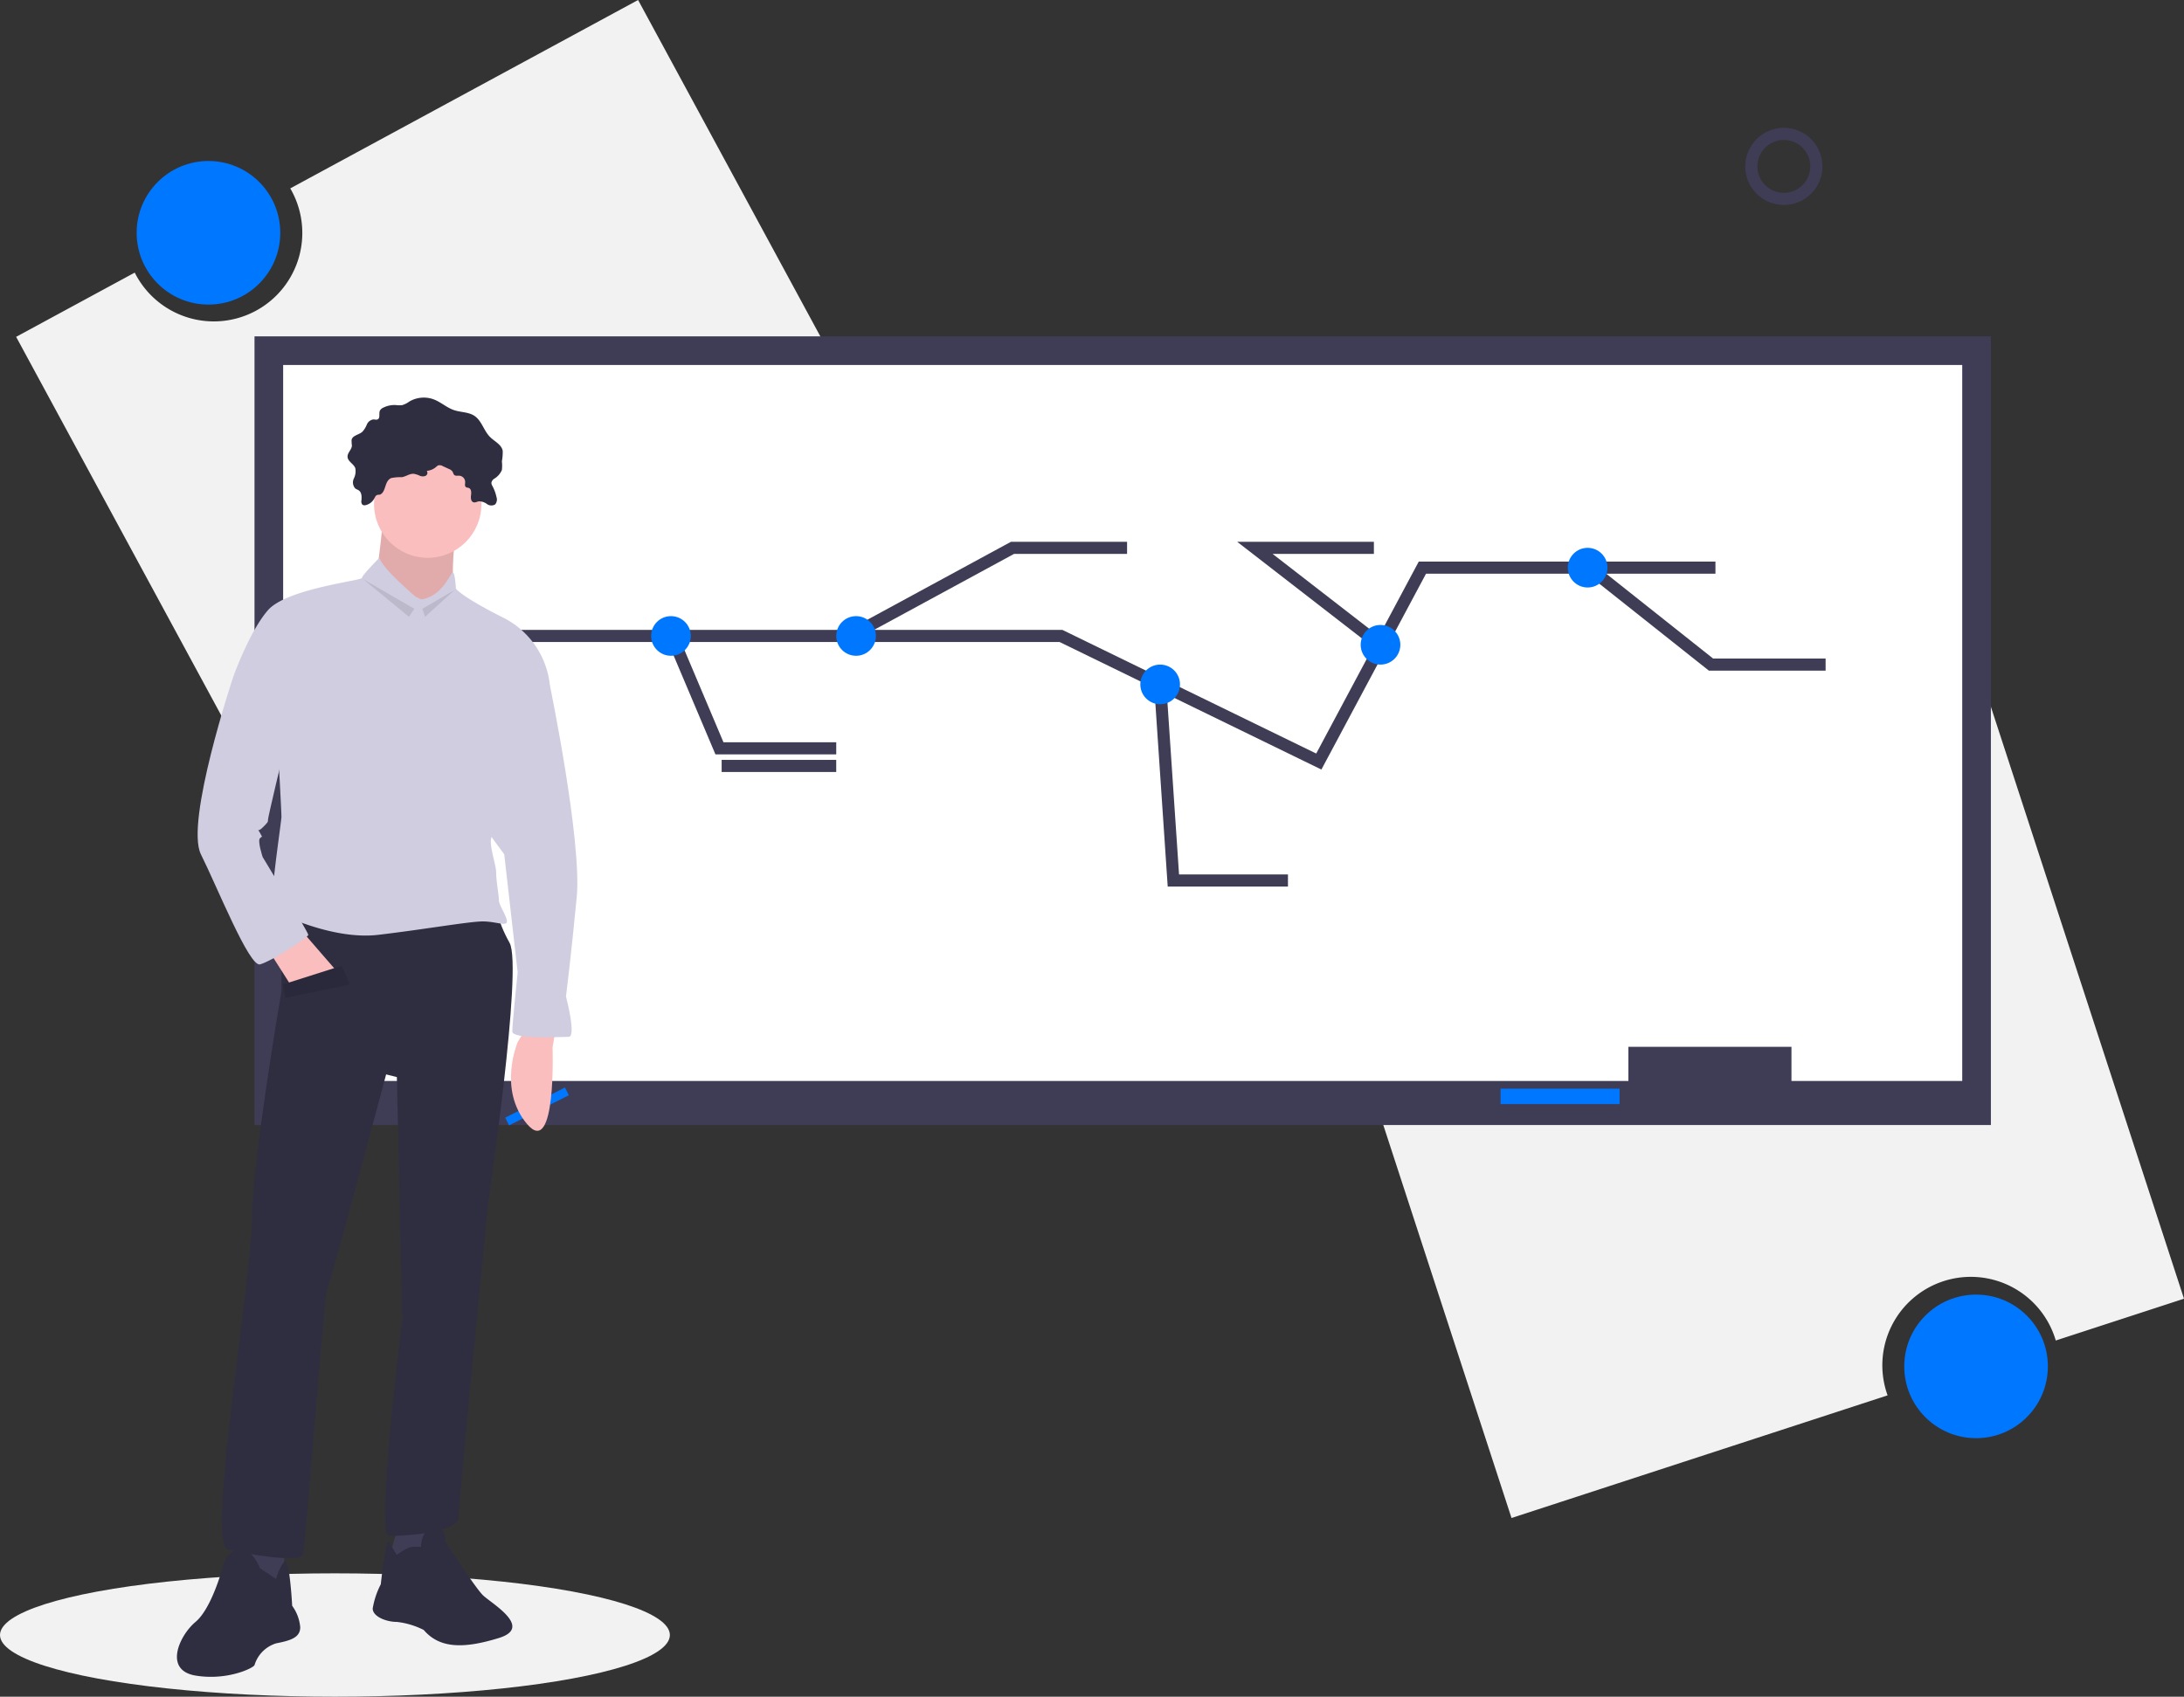 <svg xmlns="http://www.w3.org/2000/svg" width="360.344" height="280.01" viewBox="0 0 360.344 280.01"><rect x="0" y="0" width="360.344" height="280.01" fill="#333333" stroke="none"/><path d="M214.369,64.911,156.979,96a14.6,14.6,0,1,1-25.663,13.9l-19.568,10.6,50.688,93.58L265.057,158.49Z" transform="translate(-109.087 -64.911)" fill="#f2f2f2"/><circle cx="11.848" cy="11.848" r="11.848" transform="translate(22.547 26.57)" fill="#07f"/><path d="M732.611,513.5l62.05-20.24a14.6,14.6,0,1,1,27.747-9.051l21.157-6.9-33-101.179L699.608,412.323Z" transform="translate(-483.222 -262.982)" fill="#f2f2f2"/><circle cx="11.848" cy="11.848" r="11.848" transform="translate(314.188 213.651)" fill="#07f"/><rect width="286.489" height="130.156" transform="translate(41.992 55.508)" fill="#3f3d56"/><rect width="277.036" height="118.159" transform="translate(46.718 60.235)" fill="#fff"/><rect width="26.904" height="9.089" transform="translate(268.674 172.758)" fill="#3f3d56"/><rect width="19.632" height="2.545" transform="translate(247.588 179.666)" fill="#07f"/><path d="M190.5,268.949H296.3l16.4,7.991,26.134,12.732,17.088-31.994h48.354" transform="translate(-121.241 -163.995)" fill="none" stroke="#3f3d56" stroke-miterlimit="10" stroke-width="2"/><path d="M304.925,288.678l7.844,18.542h19.269" transform="translate(-194.065 -183.725)" fill="none" stroke="#3f3d56" stroke-miterlimit="10" stroke-width="2"/><path d="M385.807,263.221,412.6,248.678H431.5" transform="translate(-245.541 -158.267)" fill="none" stroke="#3f3d56" stroke-miterlimit="10" stroke-width="2"/><circle cx="3.272" cy="3.272" r="3.272" transform="translate(107.433 101.681)" fill="#07f"/><circle cx="3.272" cy="3.272" r="3.272" transform="translate(137.973 101.681)" fill="#07f"/><path d="M526.5,310.678l2.181,32.357h18.905" transform="translate(-335.083 -197.726)" fill="none" stroke="#3f3d56" stroke-miterlimit="10" stroke-width="2"/><path d="M590.278,264.781l-20.778-16.1h19.632" transform="translate(-362.45 -158.267)" fill="none" stroke="#3f3d56" stroke-miterlimit="10" stroke-width="2"/><path d="M721.051,257.678l20.159,16h18.905" transform="translate(-458.902 -163.995)" fill="none" stroke="#3f3d56" stroke-miterlimit="10" stroke-width="2"/><circle cx="3.272" cy="3.272" r="3.272" transform="translate(188.145 109.679)" fill="#07f"/><circle cx="3.272" cy="3.272" r="3.272" transform="translate(258.676 90.411)" fill="#07f"/><circle cx="3.272" cy="3.272" r="3.272" transform="translate(224.501 103.135)" fill="#07f"/><line x2="18.905" transform="translate(119.067 126.403)" fill="none" stroke="#3f3d56" stroke-miterlimit="10" stroke-width="2"/><path d="M615.93,322.589Z" transform="translate(-429.967 -228.906)" fill="none" stroke="#3f3d56" stroke-miterlimit="10" stroke-width="2"/><path d="M727.93,321.589Z" transform="translate(-501.247 -228.27)" fill="none" stroke="#3f3d56" stroke-miterlimit="10" stroke-width="2"/><path d="M727.93,329.589Z" transform="translate(-501.247 -233.361)" fill="none" stroke="#3f3d56" stroke-miterlimit="10" stroke-width="2"/><path d="M932.93,374.589Z" transform="translate(-631.717 -262.001)" fill="none" stroke="#3f3d56" stroke-miterlimit="10" stroke-width="2"/><path d="M913.93,382.589Z" transform="translate(-619.624 -267.093)" fill="none" stroke="#3f3d56" stroke-miterlimit="10" stroke-width="2"/><path d="M688.93,472.589Z" transform="translate(-476.426 -324.372)" fill="none" stroke="#3f3d56" stroke-miterlimit="10" stroke-width="2"/><circle cx="5.365" cy="5.365" r="5.365" transform="translate(288.956 22.095)" fill="none" stroke="#3f3d56" stroke-miterlimit="10" stroke-width="2"/><ellipse cx="55.262" cy="10.18" rx="55.262" ry="10.18" transform="translate(0 259.65)" fill="#f2f2f2"/><path d="M239.131,493.658l-9.859,4.974.638,1.271,9.858-4.974Z" transform="translate(-145.917 -314.181)" fill="#07f"/><path d="M343.62,532.347,343.177,535s.664,18.381-4.208,12.623-1.55-13.509-1.55-13.509l1.329-2.215Z" transform="translate(-252.009 -362.122)" fill="#fbbebe"/><path d="M276.082,299.221s-.886,9.3-1.329,9.744,6.644,8.858,6.644,8.858l6.2-5.758s-.443-8.415.886-10.187S276.082,299.221,276.082,299.221Z" transform="translate(-212.817 -214.034)" fill="#fbbebe"/><path d="M276.082,299.221s-.886,9.3-1.329,9.744,6.644,8.858,6.644,8.858l6.2-5.758s-.443-8.415.886-10.187S276.082,299.221,276.082,299.221Z" transform="translate(-212.817 -214.034)" opacity="0.1"/><path d="M115.758,698.568v7.972l-3.1.443-4.429-1.329,1.328-8.415Z" transform="translate(-68.881 -443.748)" fill="#3f3d56"/><path d="M198.425,771.275s-1.329-3.543-3.543-3.1-2.657,3.1-2.657,3.1-1.772,6.644-4.429,8.858-5.315,7.972,0,8.858,9.744-1.329,9.744-1.772a5.377,5.377,0,0,1,3.543-3.543c2.215-.443,3.986-.886,3.986-2.657a6.989,6.989,0,0,0-1.329-3.543s-.443-8.4-1.329-7.3a8.81,8.81,0,0,0-1.329,2.872Z" transform="translate(-155.533 -512.468)" fill="#2f2e41"/><path d="M178.222,689.155,176.45,695.8l4.429.886,2.214-2.214.443-5.758Z" transform="translate(-112.299 -438.321)" fill="#3f3d56"/><path d="M277.556,762.925s1.772-1.329,2.657-1.329h1.329s0-3.1,2.215-3.1,1.772,2.215,1.772,2.215,4.872,7.529,6.2,8.858,8.415,5.315,2.657,7.087-9.744,1.772-12.4-1.329A13.051,13.051,0,0,0,277.556,774c-1.772,0-3.986-.886-3.986-2.214A13.384,13.384,0,0,1,274.9,767.8s.886-7.972,1.329-7.087S277.556,762.925,277.556,762.925Z" transform="translate(-212.077 -506.333)" fill="#2f2e41"/><path d="M214.984,474.647v14.616s-4.872,28.346-4.872,37.647-7.529,53.592-3.986,54.478,11.958,2.215,12.4.886,3.543-43.4,3.986-43.848,9.744-35.433,9.744-35.433l1.772.443.886,39.862s-4.429,35.875-2.215,35.875,11.516-.443,11.516-3.1,4.872-51.82,4.872-51.82,5.758-38.976,3.543-42.962-2.215-6.2-2.215-6.2Z" transform="translate(-168.549 -325.682)" fill="#2f2e41"/><circle cx="8.858" cy="8.858" r="8.858" transform="translate(61.715 74.336)" fill="#fbbebe"/><path d="M240.34,324.527s-5.536-4.651-5.979-6.422c0,0-2.879,2.879-2.879,3.322s-12.4,1.772-15.5,5.315-5.758,11.073-5.758,11.073l7.529,14.173s.443,7.972.443,8.858-2.215,15.059-1.329,15.5,9.744,4.872,17.273,3.986,15.059-2.215,17.273-2.215,3.986.886,3.986,0-1.329-2.657-1.329-3.543-.443-3.1-.443-4.429-.886-3.543-.886-5.315,9.744-25.689,9.744-25.689a14.1,14.1,0,0,0-7.529-11.073c-7.087-3.543-7.972-4.872-7.972-4.872s-.138-2.657-.512-2.657-1.7,3.986-5.246,4.429Z" transform="translate(-171.76 -226.052)" fill="#d0cde1"/><path d="M122.847,426.68l3.1,4.872,7.972-1.772-5.758-6.643Z" transform="translate(-78.184 -269.299)" fill="#fbbebe"/><path d="M329.607,366.224l2.657,3.543s5.315,25.689,4.429,34.99-1.772,16.388-1.772,16.388,1.772,6.644.443,6.644-9.3.443-9.3-.886.886-9.744.886-9.744l-2.214-19.488-4.872-6.644Z" transform="translate(-241.539 -256.677)" fill="#d0cde1"/><path d="M269.356,258.664a7.674,7.674,0,0,1,1.752-.142c.683-.115,1.294-.621,1.983-.557a3.812,3.812,0,0,1,.944.307,1.233,1.233,0,0,0,.967.035.55.55,0,0,0,.21-.826,2.734,2.734,0,0,0,1.573-.677,1.175,1.175,0,0,1,.3-.225.98.98,0,0,1,.772.12l1.013.467a1.282,1.282,0,0,1,.579.414c.121.188.144.441.315.585.218.184.544.094.828.112a1.059,1.059,0,0,1,.956,1.032c0,.3-.112.662.123.844.136.106.33.089.49.154.414.168.416.745.355,1.188s-.031,1.027.395,1.164c.3.1.606-.109.918-.154a2.262,2.262,0,0,1,1.323.45,1.228,1.228,0,0,0,1.337.07,1.26,1.26,0,0,0,.223-1.24,6.83,6.83,0,0,0-.65-1.777,1.128,1.128,0,0,1-.188-.553,1,1,0,0,1,.465-.676,3.08,3.08,0,0,0,1.268-1.445,6.173,6.173,0,0,0,0-1.432,8.425,8.425,0,0,0,.136-1.737c-.2-1.039-1.354-1.539-2.1-2.288-1.026-1.03-1.359-2.676-2.57-3.48-.969-.643-2.235-.567-3.338-.935-1.212-.4-2.187-1.333-3.382-1.784a4.713,4.713,0,0,0-4.006.351,4.009,4.009,0,0,1-1.178.6,4.234,4.234,0,0,1-1.072-.012,4.138,4.138,0,0,0-2.044.422,1.143,1.143,0,0,0-.573.5c-.214.475.1,1.218-.372,1.445-.219.106-.477,0-.72.01a1.378,1.378,0,0,0-1.061.837,4.011,4.011,0,0,1-.743,1.2c-.577.506-1.627.589-1.777,1.342a7.32,7.32,0,0,0,.054.953c-.044.667-.757,1.174-.72,1.841.043.77,1.021,1.146,1.282,1.871a2.717,2.717,0,0,1-.243,1.708,1.48,1.48,0,0,0,.231,1.632c.183.14.417.2.6.333.482.35.476,1.057.422,1.651a.776.776,0,0,0,.175.707.654.654,0,0,0,.535.064,2.185,2.185,0,0,0,1.383-1.041c.155-.256.186-.483.468-.619.191-.092.423-.01.618-.13C268.538,260.772,268.219,259.146,269.356,258.664Z" transform="translate(-204.799 -179.771)" fill="#2f2e41"/><path d="M201.3,368.661l-1.329,1.329s-7.972,23.917-5.315,29.232,7.972,18.6,9.744,18.159,7.972-4.429,7.972-4.872-7.529-12.844-7.529-12.844-.886-2.657-.443-3.1.443,0,0-.886-.443,0,.443-.886.886-.886.886-1.329,2.657-11.516,2.657-11.516Z" transform="translate(-161.506 -258.228)" fill="#d0cde1"/><path d="M128.329,441.465l9.744-3.1,1.328,3.1-10.63,2.214Z" transform="translate(-81.673 -278.991)" fill="#2f2e41"/><path d="M128.329,441.465l9.744-3.1,1.328,3.1-10.63,2.214Z" transform="translate(-81.673 -278.991)" opacity="0.1"/><path d="M164.876,262.939l7.529,6.2.886-1.329Z" transform="translate(-104.933 -167.344)" opacity="0.1"/><path d="M196.993,267.812l-5.315,3.1.443,1.329Z" transform="translate(-121.991 -170.445)" opacity="0.1"/></svg>